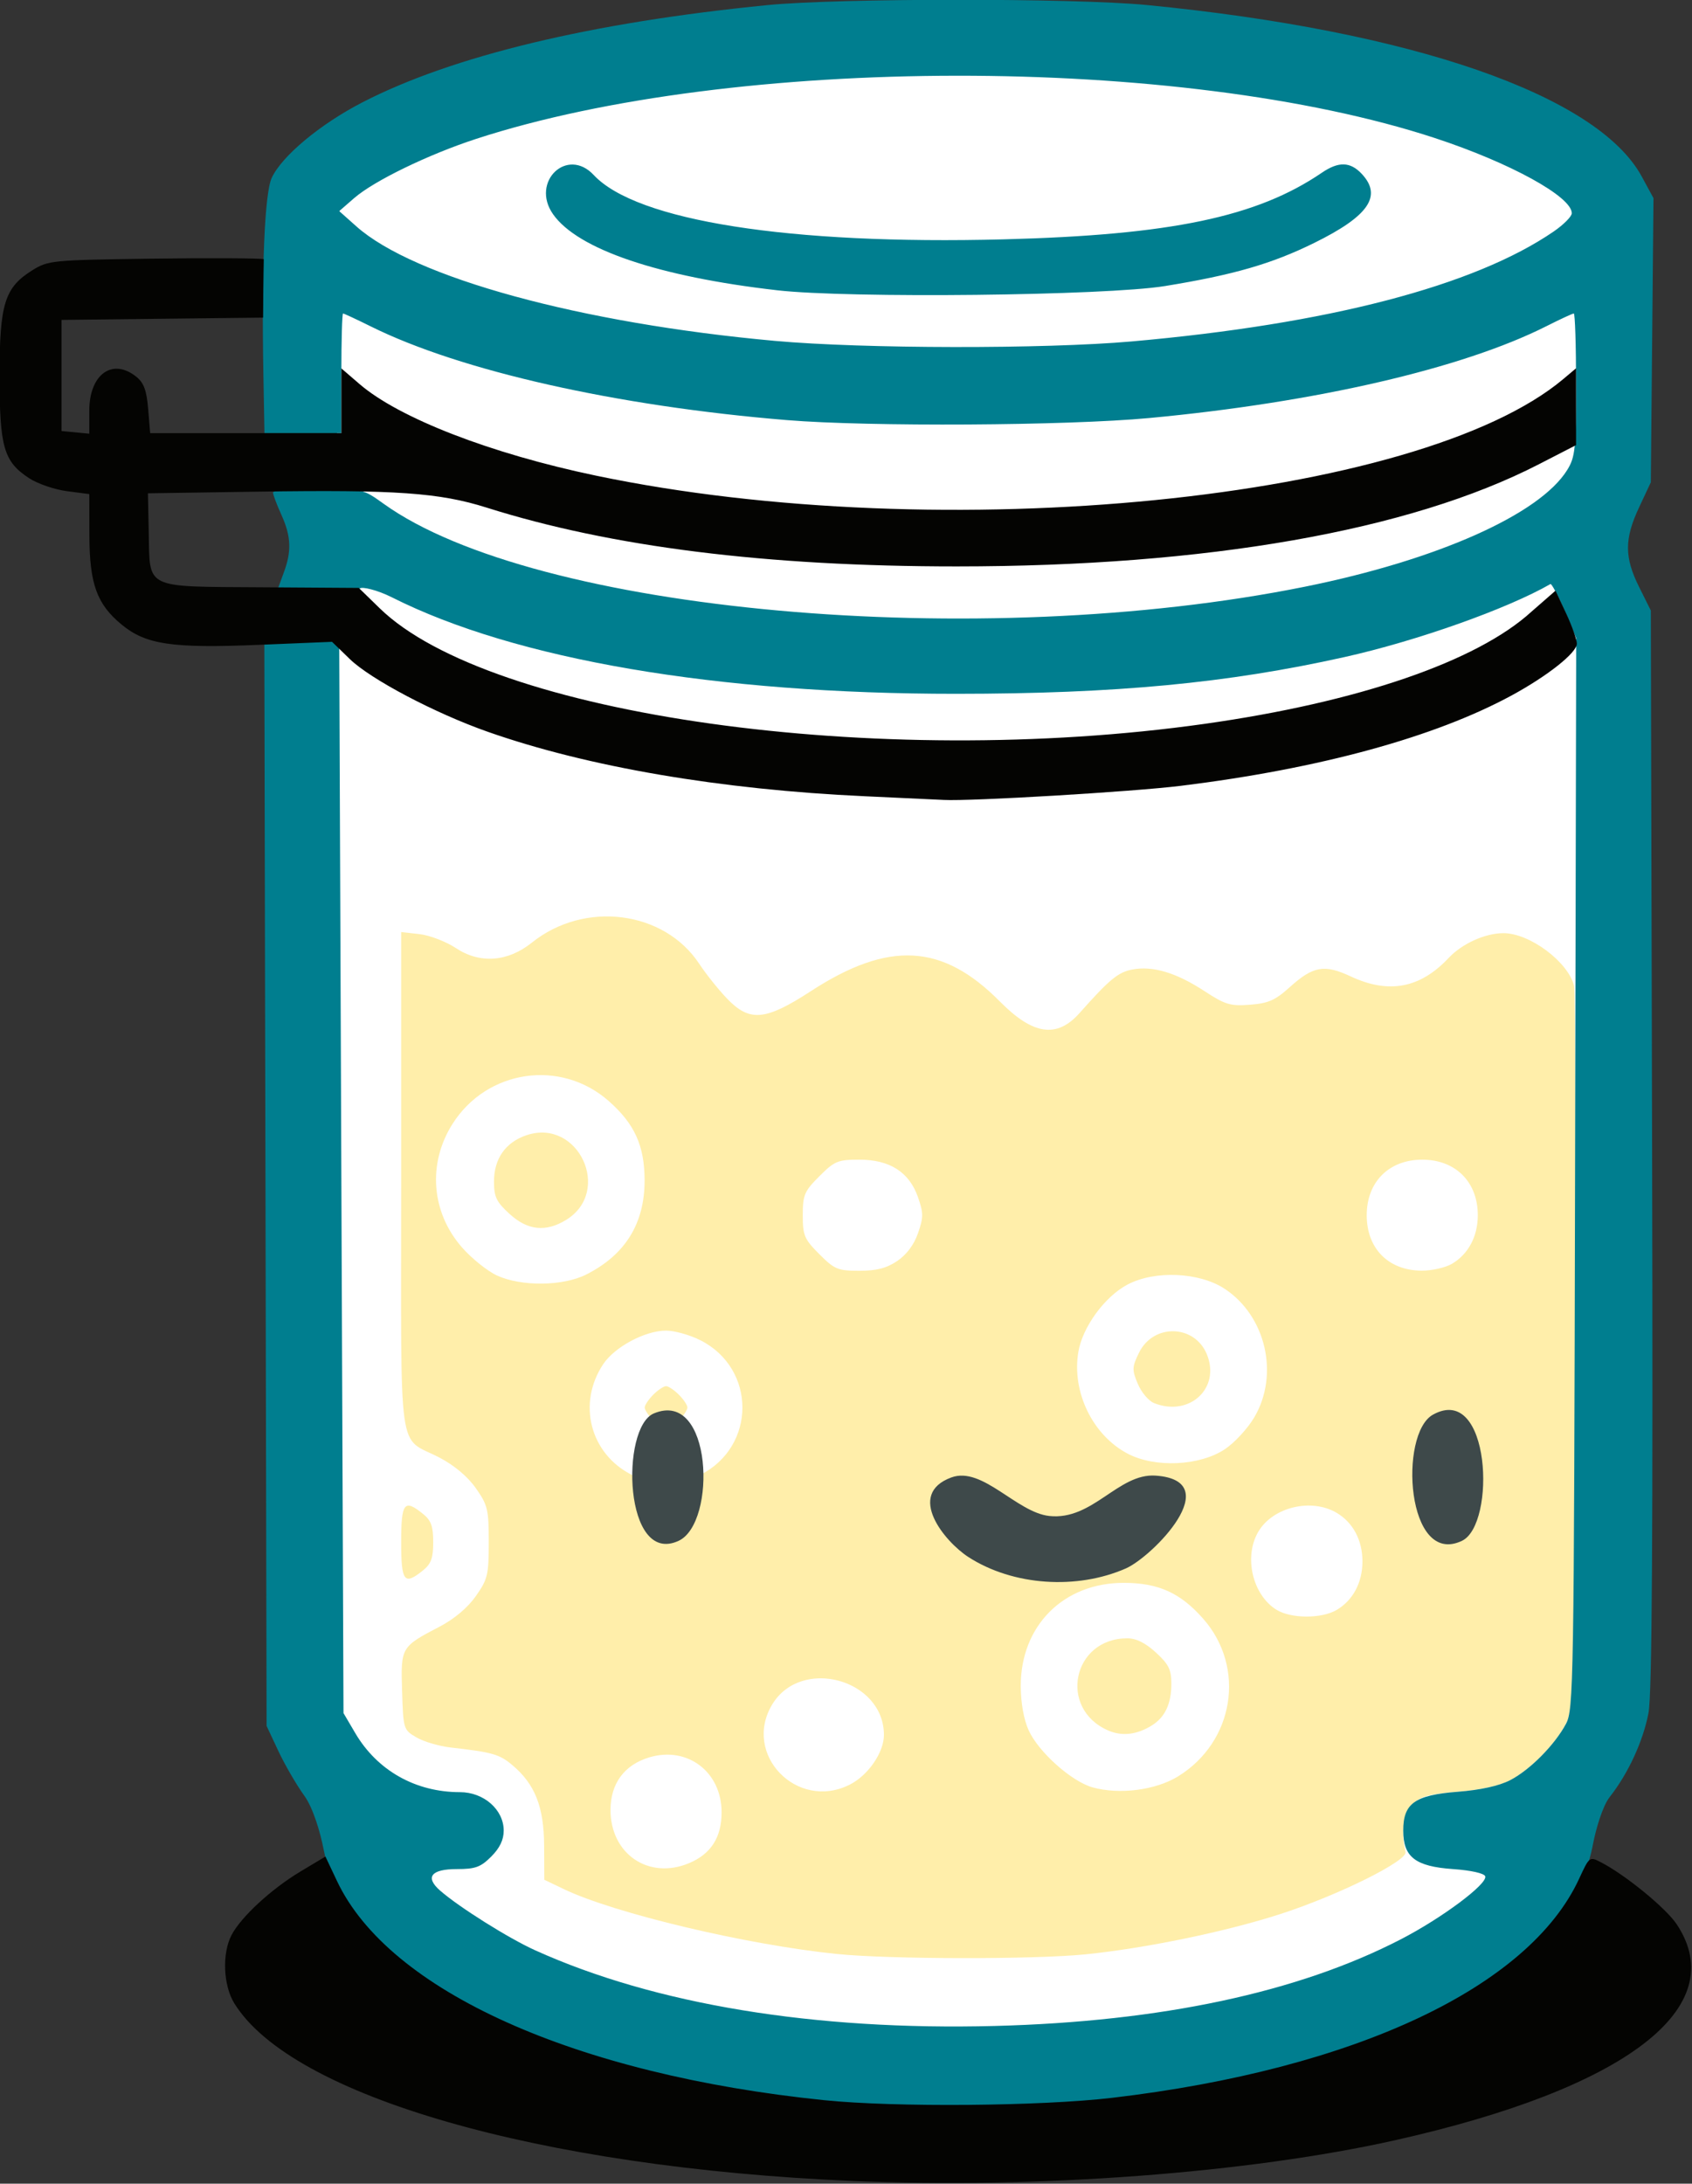 <?xml version="1.0" encoding="UTF-8" standalone="no"?>
<!-- Created with Inkscape (http://www.inkscape.org/) -->

<svg
   version="1.1"
   id="svg2"
   width="396.83"
   height="512"
   viewBox="0 0 396.83 512"
   sodipodi:docname="landing_kovasz.svg"
   inkscape:version="1.1.2 (b8e25be833, 2022-02-05)"
   xmlns:inkscape="http://www.inkscape.org/namespaces/inkscape"
   xmlns:sodipodi="http://sodipodi.sourceforge.net/DTD/sodipodi-0.dtd"
   xmlns="http://www.w3.org/2000/svg"
   xmlns:svg="http://www.w3.org/2000/svg">
  <rect x="0" y="0" width="396.83" height="512" fill="#333333" stroke="none"/>
  <defs
     id="defs6" />
  <sodipodi:namedview
     id="namedview4"
     pagecolor="#ffffff"
     bordercolor="#666666"
     borderopacity="1.0"
     inkscape:pageshadow="2"
     inkscape:pageopacity="0.0"
     inkscape:pagecheckerboard="0"
     showgrid="false"
     inkscape:zoom="0.32"
     inkscape:cx="276.5625"
     inkscape:cy="193.75"
     inkscape:window-width="1920"
     inkscape:window-height="1009"
     inkscape:window-x="-8"
     inkscape:window-y="-8"
     inkscape:window-maximized="1"
     inkscape:current-layer="g8"
     fit-margin-top="0"
     fit-margin-left="0"
     fit-margin-right="0"
     fit-margin-bottom="0" />
  <g
     inkscape:groupmode="layer"
     inkscape:label="Image"
     id="g8"
     style="display:inline"
     transform="translate(1085.64,29.126)">
    <g
       id="g8755">
      <g
         id="g120"
         transform="matrix(1.002,0,0,1.002,-1488.544,-225.159)">
        <path
           id="rect6957"
           style="fill:#ffffff;fill-opacity:1;stroke-width:0.921"
           d="m 632.35,201.762 c -80.132,0.044 -146.268,19.018 -150.85,43.276 h -0.523 v 377.775 c -0.205,0.733 -0.351,1.468 -0.439,2.204 -0.003,25.351 70.154,53.053 153.757,53.053 83.603,-10e-6 118.004,-33.19 118.004,-33.19 l 27.808,-50.848 2.782,-342.177 c 0.489,-1.392 0.768,-2.79 0.836,-4.19 0.003,-25.351 -67.77,-45.902 -151.373,-45.902 z"
           sodipodi:nodetypes="cccccsccccc" />
        <path
           style="fill:#ffeeaa;fill-opacity:1"
           d="m 598,652.87 c -21.087,-2.145 -52.008,-9.485 -63.889,-15.165 L 529.5,635.5 l -0.04,-8 c -0.045,-9.07 -2.141,-14.371 -7.446,-18.834 -3.023,-2.544 -4.642,-3.005 -14.428,-4.115 -2.702,-0.306 -6.302,-1.367 -8,-2.357 -3.047,-1.776 -3.091,-1.917 -3.372,-10.81 -0.326,-10.302 -0.281,-10.379 8.769,-15.106 3.468,-1.811 6.591,-4.441 8.499,-7.157 2.771,-3.943 3.017,-4.972 3.017,-12.62 0,-7.648 -0.246,-8.678 -3.017,-12.62 -1.908,-2.715 -5.032,-5.345 -8.499,-7.157 C 495.033,531.525 496,538.467 496,472.215 V 413.74 l 4.302,0.485 c 2.366,0.267 6.188,1.733 8.493,3.258 5.644,3.735 12.141,3.267 17.814,-1.283 12.309,-9.872 30.951,-7.496 39.174,4.993 1.494,2.269 4.351,5.854 6.349,7.966 5.371,5.679 9.035,5.387 19.738,-1.575 18.255,-11.873 30.831,-11.184 44.29,2.425 7.744,7.83 13.332,8.637 18.62,2.686 7.033,-7.913 9.048,-9.573 12.381,-10.198 4.777,-0.896 10.261,0.747 16.838,5.046 4.889,3.196 6.076,3.551 10.687,3.199 4.267,-0.326 5.903,-1.043 9.225,-4.044 5.544,-5.008 8.154,-5.477 14.348,-2.579 8.897,4.163 16.246,2.779 22.906,-4.313 3.157,-3.362 8.565,-5.807 12.842,-5.807 6.147,0 15.148,6.714 16.526,12.327 0.293,1.195 0.406,39.748 0.25,85.673 -0.284,83.464 -0.285,83.502 -2.449,87.5 -2.6,4.803 -8.548,10.631 -13.289,13.021 -1.942,0.979 -7.087,2.024 -11.749,2.387 -6.713,0.522 -8.719,1.07 -10.523,2.873 -2.124,2.124 -2.852,6.972 -1.683,11.196 0.569,2.056 -15.723,10.147 -29.244,14.523 -12.816,4.148 -31.586,8.031 -45.703,9.454 -12.058,1.216 -45.837,1.166 -58.144,-0.086 z M 563.364,631.621 C 568.51,629.471 571,625.587 571,619.71 c 0,-9.456 -7.995,-15.526 -16.926,-12.85 -5.849,1.752 -9.074,6.129 -9.074,12.313 0,10.311 8.954,16.381 18.364,12.449 z m 37.616,-18.373 c 4.323,-2.172 8.021,-7.545 8.016,-11.646 -0.016,-13.023 -19.312,-18.33 -26.111,-7.182 -7.113,11.665 5.737,25.037 18.094,18.828 z m 76.863,-1.941 c 13.145,-8.089 15.923,-25.475 5.892,-36.871 -5.338,-6.065 -10.449,-8.386 -18.525,-8.414 -14.156,-0.049 -24.238,10.035 -24.188,24.195 0.014,3.918 0.713,7.804 1.857,10.322 2.294,5.051 10.008,11.945 14.91,13.327 6.28,1.77 14.784,0.685 20.055,-2.558 z M 661.5,600.573 C 649.729,595.473 653.138,579 665.965,579 c 2.076,0 4.232,1.07 6.686,3.319 3.003,2.752 3.622,4.001 3.622,7.311 0,4.676 -1.473,7.827 -4.558,9.751 -3.514,2.191 -6.977,2.595 -10.215,1.192 z m 53.46,-28.209 C 718.797,570.098 721,565.953 721,561 c 0,-4.953 -2.203,-9.098 -6.04,-11.364 -5.94,-3.509 -14.926,-1.349 -18.325,4.404 -3.46,5.857 -1.39,14.784 4.237,18.276 3.397,2.108 10.558,2.133 14.087,0.048 z M 566.03,540.75 c 13.123,-6.629 13.123,-24.871 0,-31.5 C 563.58,508.012 559.967,507 558,507 c -4.899,0 -12.022,3.805 -14.718,7.862 -6.106,9.19 -3.065,20.961 6.688,25.888 2.45,1.238 6.063,2.25 8.03,2.25 1.967,0 5.58,-1.012 8.03,-2.25 z M 555,528 c -1.1,-1.1 -2,-2.45 -2,-3 0,-0.55 0.9,-1.9 2,-3 1.1,-1.1 2.45,-2 3,-2 0.55,0 1.9,0.9 3,2 1.1,1.1 2,2.45 2,3 0,0.55 -0.9,1.9 -2,3 -1.1,1.1 -2.45,2 -3,2 -0.55,0 -1.9,-0.9 -3,-2 z m 133.785,6.761 c 2.257,-1.494 5.367,-4.864 6.91,-7.489 5.872,-9.989 2.727,-23.656 -6.91,-30.033 -5.938,-3.93 -16.393,-4.392 -22.785,-1.008 -5.327,2.821 -10.512,9.922 -11.496,15.744 -1.578,9.34 3.312,19.46 11.496,23.794 6.391,3.384 16.847,2.922 22.785,-1.008 z M 672.206,523.952 c -1.262,-0.506 -2.97,-2.538 -3.796,-4.514 -1.369,-3.277 -1.343,-3.916 0.294,-7.266 3.348,-6.848 12.943,-6.654 15.857,0.321 3.32,7.946 -4.058,14.789 -12.356,11.459 z M 539.29,493.887 c 9.156,-4.595 13.724,-11.971 13.688,-22.104 -0.028,-8.069 -2.351,-13.181 -8.414,-18.518 -11.229,-9.884 -28.476,-7.358 -36.536,5.351 -5.888,9.285 -5.005,20.721 2.237,28.948 2.287,2.598 5.975,5.549 8.196,6.558 5.722,2.599 15.399,2.49 20.829,-0.234 z m -17.941,-14.206 c -3.076,-2.819 -3.622,-3.961 -3.622,-7.579 0,-5.333 2.709,-9.182 7.62,-10.827 12.136,-4.065 20.16,13.176 9.233,19.839 -4.759,2.902 -9.001,2.443 -13.231,-1.434 z m 90.753,11.036 c 2.185,-1.468 3.922,-3.788 4.867,-6.5 1.292,-3.709 1.292,-4.725 0,-8.435 -2.046,-5.873 -6.596,-8.783 -13.735,-8.783 -5.02,0 -5.789,0.319 -9.352,3.882 C 590.361,474.403 590,475.252 590,480 c 0,4.748 0.361,5.597 3.882,9.118 3.563,3.563 4.332,3.882 9.352,3.882 4.036,0 6.36,-0.598 8.868,-2.283 z m 129.858,0.647 C 745.797,489.098 748,484.953 748,480 c 0,-7.79 -5.21,-13 -13,-13 -7.79,0 -13,5.21 -13,13 0,7.798 5.078,12.926 12.846,12.973 2.39,0.015 5.592,-0.709 7.114,-1.609 z M 496,556.5 c 0,-9.285 0.7,-10.183 5.139,-6.588 1.872,1.516 2.361,2.88 2.361,6.588 0,3.708 -0.489,5.072 -2.361,6.588 C 496.7,566.683 496,565.785 496,556.5 Z"
           id="path128" />
        <path
           style="fill:#007e8f"
           d="m 614.5,690.34 c -75.049,0 -130.099,-28.233 -136.696,-62.158 -0.694,-3.569 -2.36,-9.415 -4.461,-12.324 -1.845,-2.553 -4.589,-7.278 -6.098,-10.5 L 464.5,599.5 l -0.265,-126.789 -0.265,-127.772 8.765,0.289 8.765,0.289 0.5,125.983 0.5,125 2.749,4.676 C 490.404,609.946 499.365,615 509.758,615 515.341,615 520,619.094 520,624 c 0,2.152 -0.928,4.082 -2.923,6.077 -2.468,2.468 -3.719,2.923 -8.031,2.923 -6.068,0 -7.532,1.897 -3.903,5.06 4.449,3.877 16.009,11.134 22.182,13.926 28.036,12.678 65.335,18.822 107.586,17.724 38.967,-1.013 71.033,-7.854 95.091,-20.287 9.631,-4.977 20.319,-12.958 19.734,-14.736 -0.231,-0.701 -3.313,-1.391 -7.537,-1.687 -8.81,-0.616 -11.651,-2.811 -11.651,-9 0,-6.377 2.71,-8.311 12.735,-9.091 5.311,-0.413 9.701,-1.378 12.249,-2.692 4.66,-2.404 10.483,-8.275 13.11,-13.218 1.781,-3.351 1.871,-8.842 2.125,-128.765 l 0.265,-125.265 -2.765,-6.473 C 766.744,334.937 765.275,332.153 765,332.311 c -10.143,5.82 -31.296,13.317 -48.212,17.087 -27.427,6.112 -53.511,8.578 -90.877,8.592 -56.107,0.021 -103.144,-8.012 -132.019,-22.546 -3.635,-1.83 -7.01,-2.519 -7.5,-2.132 -0.49,0.387 -5.018,0.554 -10.062,0.372 l -9.17,-0.33 1.42,-3.891 c 1.705,-4.67 1.757,-8.125 -0.602,-13.322 C 466.89,313.743 466,311.381 466,310.891 466,310.401 470.724,310 476.498,310 c 10.41,0 10.538,0.029 15.388,3.513 35.374,25.413 139.399,34.785 215.601,19.423 30.996,-6.248 55.026,-16.94 61.455,-27.343 C 770.803,302.582 771,300.675 771,285.632 771,276.484 770.762,269 770.471,269 c -0.291,0 -3.165,1.331 -6.387,2.957 -19.632,9.91 -54.023,17.861 -93.022,21.506 -19.236,1.798 -65.558,2.062 -84.758,0.484 C 546.415,290.667 509.9,282.448 488.876,272.017 485.531,270.358 482.616,269 482.397,269 482.179,269 482,275.3 482,283 v 14 h -9 -9 l -0.25,-13.75 c -0.452,-24.867 0.297,-42.455 1.96,-46.007 2.388,-5.102 11.315,-12.537 21.151,-17.617 21.115,-10.906 53.702,-18.732 94.898,-22.792 16.683,-1.644 71.917,-1.656 88.741,-0.019 62.062,6.039 105.504,21.078 115.862,40.11 l 2.76,5.071 -0.311,33.252 L 788.5,308.5 l -2.75,5.871 c -3.457,7.38 -3.455,11.675 0.01,18.629 l 2.74,5.5 0.299,126 c 0.217,91.438 -0.014,127.637 -0.843,131.967 -1.272,6.645 -4.746,14.164 -9.095,19.687 -1.704,2.164 -3.285,7.79 -3.877,10.913 -4.062,21.417 -24.775,38.733 -60.299,50.407 -27.768,9.125 -67.593,12.867 -100.186,12.867 z M 667,275.534 c 45.92,-4.052 80.171,-12.971 98.75,-25.715 2.337,-1.603 4.25,-3.528 4.25,-4.278 0,-3.884 -14.453,-11.819 -32.057,-17.6 -59.444,-19.52 -164.175,-19.427 -224.395,0.199 -11.178,3.643 -23.901,9.819 -28.548,13.857 l -3.5,3.042 4,3.564 c 13.483,12.013 52.506,22.687 98,26.806 20.562,1.862 63.105,1.926 83.5,0.126 z m -83,-11.97 c -27.774,-3.17 -46.706,-9.596 -52.456,-17.804 -5.305,-7.575 3.298,-15.844 9.531,-9.161 10.011,10.732 45.838,16.354 95.924,15.052 39.142,-1.017 59.317,-5.24 74.5,-15.592 3.915,-2.67 6.648,-2.595 9.326,0.256 4.877,5.191 1.642,9.892 -11.139,16.183 -9.939,4.892 -18.878,7.473 -34.922,10.082 -13.858,2.253 -73.94,2.905 -90.766,0.985 z"
           id="path124"
           sodipodi:nodetypes="sssscccccccsssssssssssssssscssssssscsssscsssssssssscccsssssscccsccssssssssssssscssssssssssss" />
        <path
           style="fill:#040402"
           d="m 601.5,705.969 c -73.07,-3.124 -131.117,-19.815 -144.561,-41.568 -2.6,-4.207 -2.897,-11.671 -0.635,-15.978 2.226,-4.238 9.309,-10.77 16.081,-14.829 l 5.886,-3.528 2.722,5.756 c 12.151,25.692 55.712,45.276 114.006,51.253 16.575,1.699 50.737,1.416 67.5,-0.56 56.679,-6.681 97.493,-25.835 109.22,-51.256 2.394,-5.19 2.443,-5.227 5.099,-3.853 5.783,2.991 15.253,10.745 17.772,14.551 12.863,19.438 -11.805,38.346 -65.837,50.465 -34.378,7.71 -83.688,11.41 -127.253,9.547 z m 3,-324.011 c -33.676,-1.535 -64.806,-6.853 -88.18,-15.063 -12.374,-4.346 -27.46,-12.294 -32.358,-17.048 l -4.144,-4.022 -17.159,0.71 c -20.323,0.841 -26.412,-0.059 -32.098,-4.746 -5.801,-4.782 -7.512,-9.529 -7.538,-20.91 l -0.022,-9.621 -5.25,-0.682 c -2.888,-0.375 -6.867,-1.743 -8.844,-3.04 C 402.964,303.637 402,300.292 402,283.559 c 0,-16.869 1.179,-20.642 7.719,-24.708 3.647,-2.268 4.625,-2.362 27.601,-2.681 13.101,-0.182 25.861,-0.127 26.51,0.121 -0.073,4.726 -0.117,8.868 -0.156,13.673 L 439.666,270.232 416.5,270.5 v 13 13 l 3.25,0.313 3.25,0.313 v -5.375 c 0,-8.548 5.444,-12.452 11.043,-7.918 1.729,1.4 2.376,3.175 2.735,7.5 L 437.248,297 H 459.624 482 v -7.578 -7.578 l 4.25,3.661 c 9.253,7.971 30.664,16.269 55.25,21.415 81.136,16.981 192.724,5.848 226.534,-22.601 L 771,281.822 v 8.988 8.988 l -8.75,4.501 c -30.246,15.558 -77.713,23.878 -136.25,23.881 -44.47,0.002 -80.866,-4.551 -110,-13.761 -11.035,-3.488 -21.325,-4.208 -53.387,-3.732 l -25.887,0.384 0.19,9.215 c 0.275,13.328 -1.235,12.597 26.376,12.777 l 22.792,0.149 4.879,4.752 c 25.808,25.137 116.489,37.851 193.037,27.064 36.029,-5.077 63.818,-14.611 76.575,-26.27 l 5.623,-4.908 2.491,5.35 c 1.37,2.943 2.495,6.107 2.5,7.033 0.013,2.18 -6.965,7.623 -15.189,12.095 -18.031,9.806 -45.036,17.19 -77.505,21.192 -11.239,1.385 -49.154,3.641 -55.495,3.302 -1.375,-0.074 -9.7,-0.462 -18.5,-0.863 z"
           id="path122"
           sodipodi:nodetypes="sssscssssssssssscssscsssssccccccccssscccccssscccsssscsscssscssssss" />
      </g>
      <path
         style="display:inline;fill:#3e494a;stroke:none;stroke-width:0.265"
         d="m 96.725,44.713 c -2.08,0.878 -1.861,9.496 1.547,7.911 2.38,-1.107 2.105,-9.453 -1.547,-7.911 m 48.419,0.076 c -2.13,1.186 -1.656,9.49 1.808,7.835 2.129,-1.017 1.787,-9.837 -1.808,-7.835 m -29.922,3.897 c -2.859,1.048 -0.406,4.004 1.053,4.946 2.79,1.8 6.76,2.04 9.79,0.707 1.645,-0.723 6.303,-5.448 1.852,-5.764 -2.326,-0.165 -3.908,2.803 -6.614,2.507 -2.034,-0.223 -4.158,-3.1 -6.08,-2.396 z"
         id="path1891"
         transform="matrix(3.774,0,0,3.774,-1297.347,133.533)" />
    </g>
  </g>
</svg>
